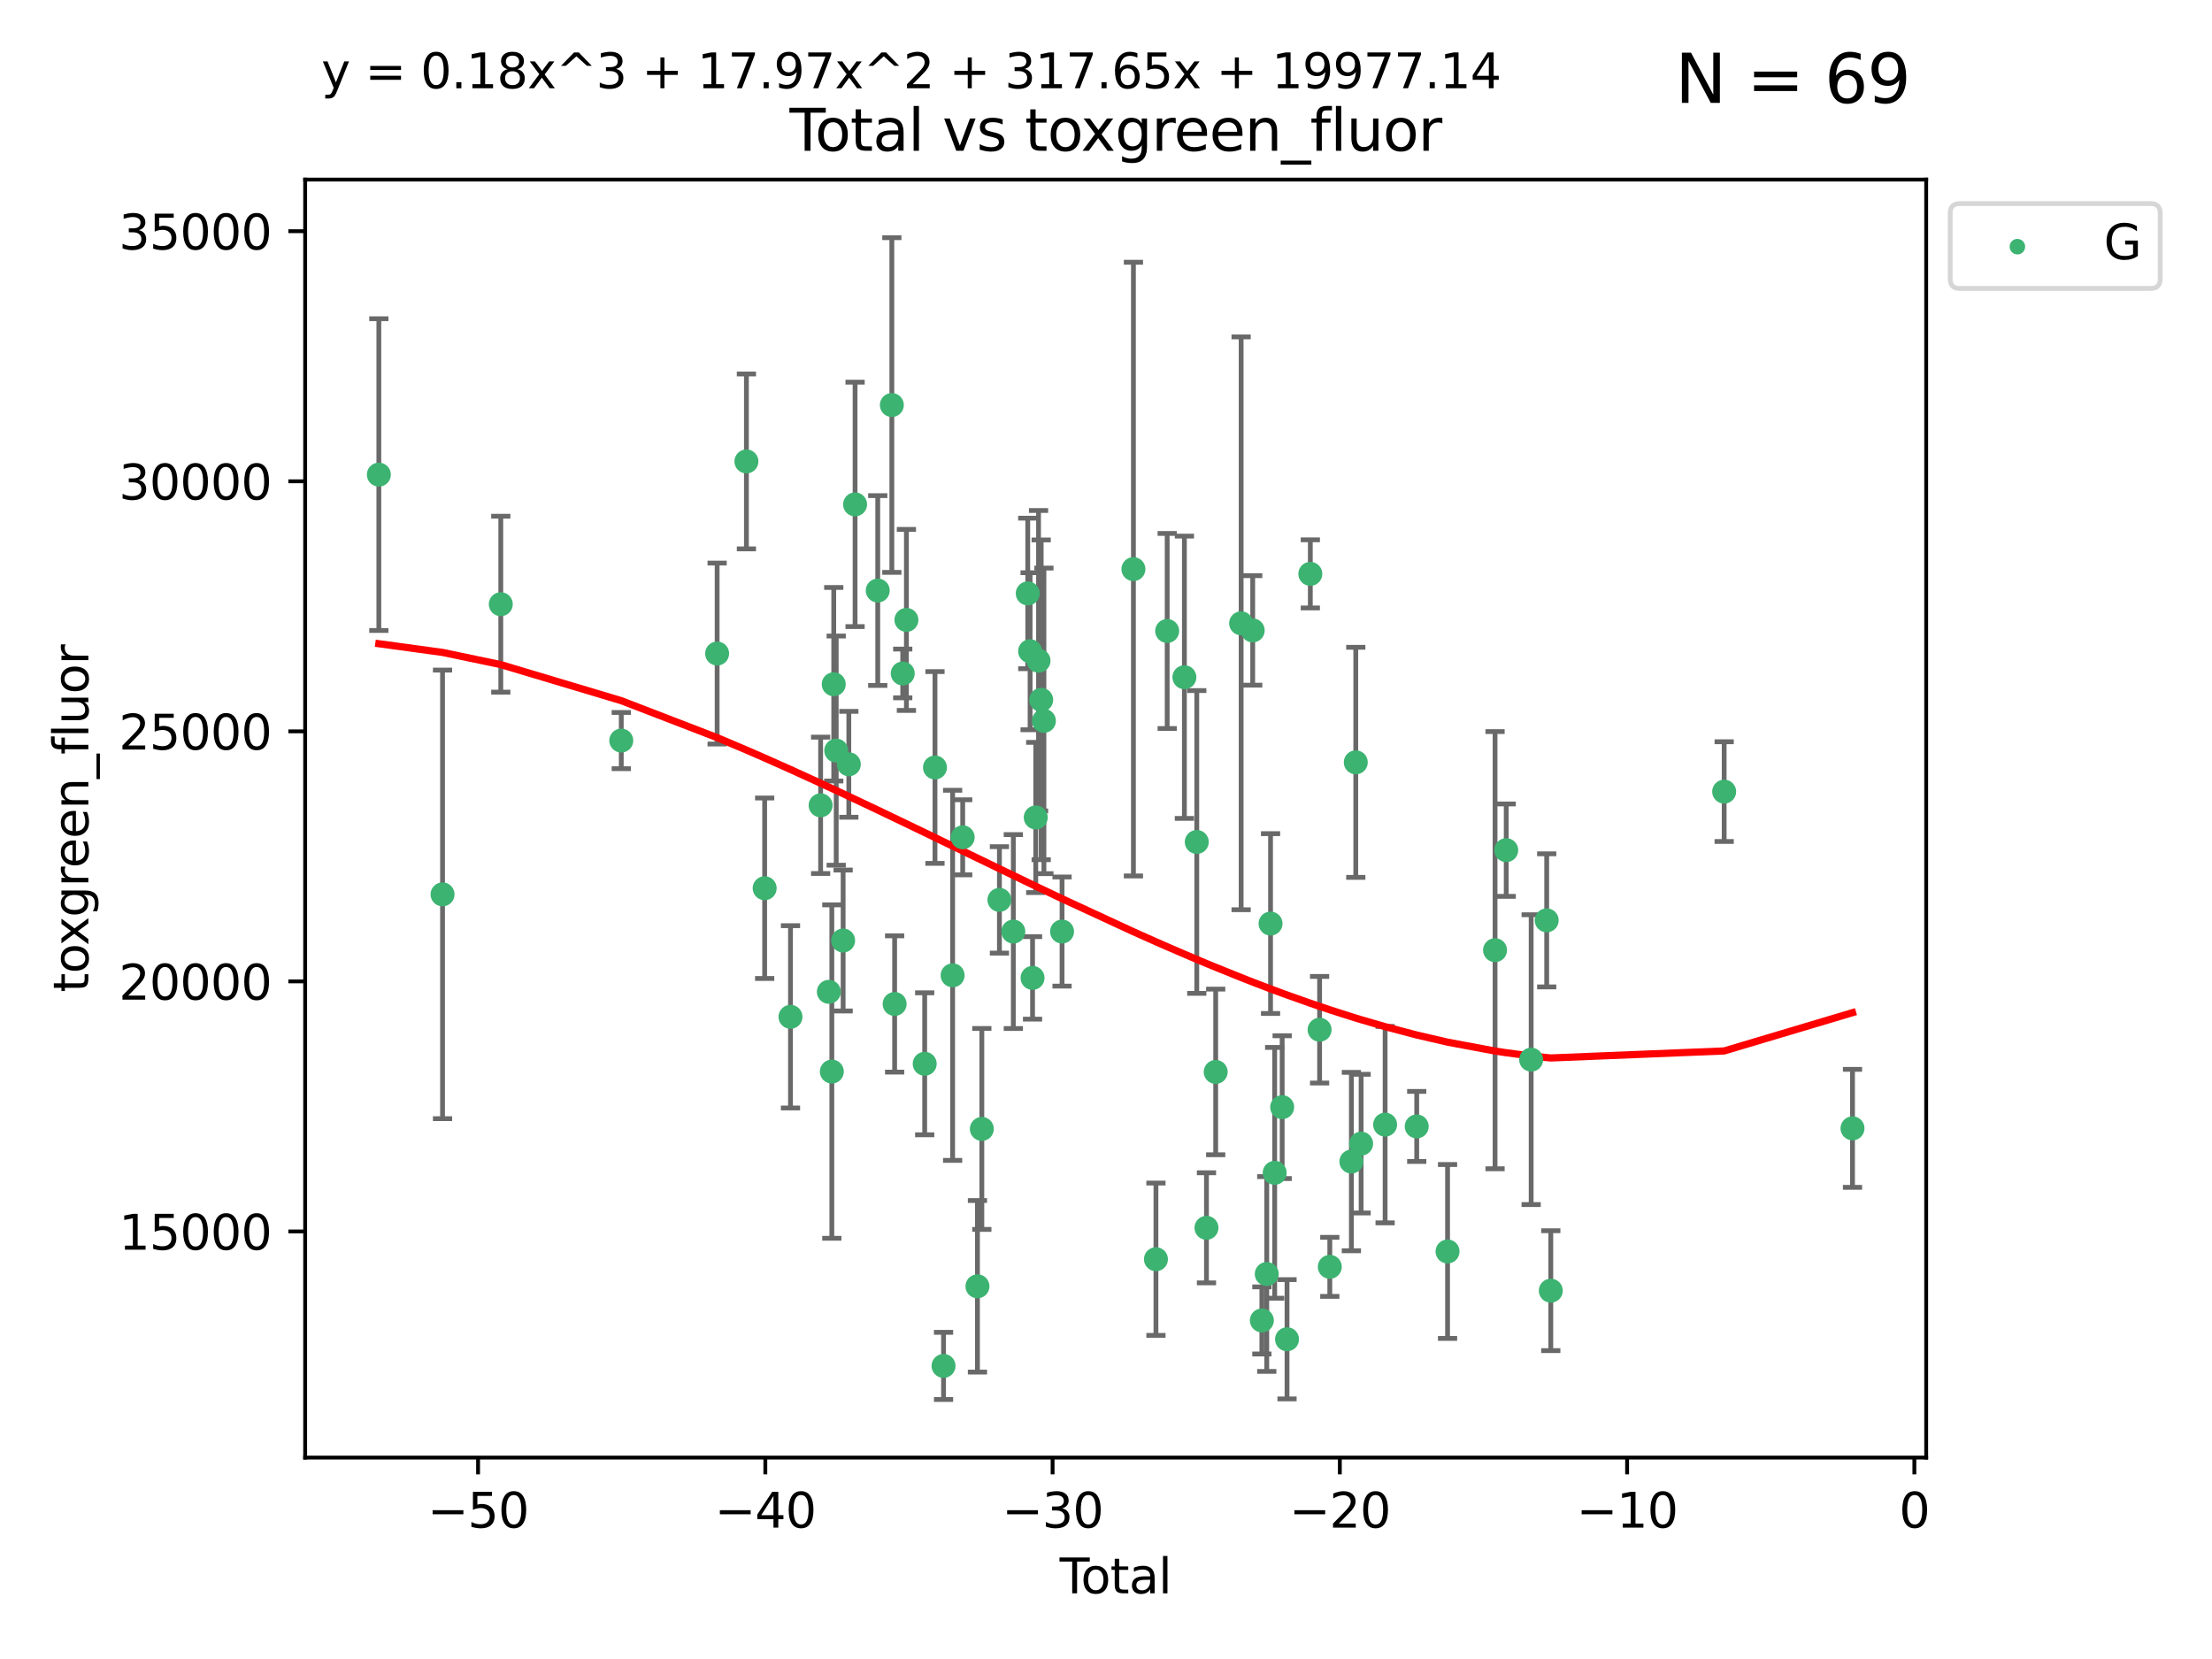 <?xml version="1.0" encoding="utf-8" standalone="no"?>
<!DOCTYPE svg PUBLIC "-//W3C//DTD SVG 1.1//EN"
  "http://www.w3.org/Graphics/SVG/1.1/DTD/svg11.dtd">
<svg xmlns:xlink="http://www.w3.org/1999/xlink" width="460.8pt" height="345.6pt" viewBox="0 0 460.8 345.6" xmlns="http://www.w3.org/2000/svg" version="1.1">
 <defs>
  <style type="text/css">*{stroke-linejoin: round; stroke-linecap: butt}</style>
 </defs>
 <g id="figure_1">
  <g id="patch_1">
   <path d="M 0 345.6 
L 460.8 345.6 
L 460.8 0 
L 0 0 
z
" style="fill: #ffffff"/>
  </g>
  <g id="axes_1">
   <g id="patch_2">
    <path d="M 63.571 303.64 
L 401.26 303.64 
L 401.26 37.411 
L 63.571 37.411 
z
" style="fill: #ffffff"/>
   </g>
   <g id="PathCollection_1">
    <defs>
     <path id="m18d3df4aea" d="M 0 1.118 
C 0.297 1.118 0.581 1 0.791 0.791 
C 1 0.581 1.118 0.297 1.118 0 
C 1.118 -0.297 1 -0.581 0.791 -0.791 
C 0.581 -1 0.297 -1.118 0 -1.118 
C -0.297 -1.118 -0.581 -1 -0.791 -0.791 
C -1 -0.581 -1.118 -0.297 -1.118 0 
C -1.118 0.297 -1 0.581 -0.791 0.791 
C -0.581 1 -0.297 1.118 0 1.118 
z
" style="stroke: #3cb371"/>
    </defs>
    <g clip-path="url(#p3bccef791b)">
     <use xlink:href="#m18d3df4aea" x="78.921" y="98.87" style="fill: #3cb371; stroke: #3cb371"/>
     <use xlink:href="#m18d3df4aea" x="92.189" y="186.314" style="fill: #3cb371; stroke: #3cb371"/>
     <use xlink:href="#m18d3df4aea" x="104.324" y="125.865" style="fill: #3cb371; stroke: #3cb371"/>
     <use xlink:href="#m18d3df4aea" x="129.421" y="154.273" style="fill: #3cb371; stroke: #3cb371"/>
     <use xlink:href="#m18d3df4aea" x="149.391" y="136.145" style="fill: #3cb371; stroke: #3cb371"/>
     <use xlink:href="#m18d3df4aea" x="155.491" y="96.124" style="fill: #3cb371; stroke: #3cb371"/>
     <use xlink:href="#m18d3df4aea" x="159.294" y="185.036" style="fill: #3cb371; stroke: #3cb371"/>
     <use xlink:href="#m18d3df4aea" x="164.675" y="211.823" style="fill: #3cb371; stroke: #3cb371"/>
     <use xlink:href="#m18d3df4aea" x="170.951" y="167.764" style="fill: #3cb371; stroke: #3cb371"/>
     <use xlink:href="#m18d3df4aea" x="172.665" y="206.614" style="fill: #3cb371; stroke: #3cb371"/>
     <use xlink:href="#m18d3df4aea" x="173.285" y="223.229" style="fill: #3cb371; stroke: #3cb371"/>
     <use xlink:href="#m18d3df4aea" x="173.685" y="142.541" style="fill: #3cb371; stroke: #3cb371"/>
     <use xlink:href="#m18d3df4aea" x="174.198" y="156.366" style="fill: #3cb371; stroke: #3cb371"/>
     <use xlink:href="#m18d3df4aea" x="175.64" y="195.925" style="fill: #3cb371; stroke: #3cb371"/>
     <use xlink:href="#m18d3df4aea" x="176.825" y="159.214" style="fill: #3cb371; stroke: #3cb371"/>
     <use xlink:href="#m18d3df4aea" x="178.129" y="105.072" style="fill: #3cb371; stroke: #3cb371"/>
     <use xlink:href="#m18d3df4aea" x="182.85" y="123.021" style="fill: #3cb371; stroke: #3cb371"/>
     <use xlink:href="#m18d3df4aea" x="185.788" y="84.377" style="fill: #3cb371; stroke: #3cb371"/>
     <use xlink:href="#m18d3df4aea" x="186.368" y="209.146" style="fill: #3cb371; stroke: #3cb371"/>
     <use xlink:href="#m18d3df4aea" x="188.055" y="140.295" style="fill: #3cb371; stroke: #3cb371"/>
     <use xlink:href="#m18d3df4aea" x="188.822" y="129.139" style="fill: #3cb371; stroke: #3cb371"/>
     <use xlink:href="#m18d3df4aea" x="192.631" y="221.607" style="fill: #3cb371; stroke: #3cb371"/>
     <use xlink:href="#m18d3df4aea" x="194.773" y="159.88" style="fill: #3cb371; stroke: #3cb371"/>
     <use xlink:href="#m18d3df4aea" x="196.558" y="284.544" style="fill: #3cb371; stroke: #3cb371"/>
     <use xlink:href="#m18d3df4aea" x="198.449" y="203.178" style="fill: #3cb371; stroke: #3cb371"/>
     <use xlink:href="#m18d3df4aea" x="200.548" y="174.426" style="fill: #3cb371; stroke: #3cb371"/>
     <use xlink:href="#m18d3df4aea" x="203.622" y="267.962" style="fill: #3cb371; stroke: #3cb371"/>
     <use xlink:href="#m18d3df4aea" x="204.535" y="235.175" style="fill: #3cb371; stroke: #3cb371"/>
     <use xlink:href="#m18d3df4aea" x="208.198" y="187.463" style="fill: #3cb371; stroke: #3cb371"/>
     <use xlink:href="#m18d3df4aea" x="211.095" y="194.062" style="fill: #3cb371; stroke: #3cb371"/>
     <use xlink:href="#m18d3df4aea" x="214.1" y="123.622" style="fill: #3cb371; stroke: #3cb371"/>
     <use xlink:href="#m18d3df4aea" x="214.588" y="135.663" style="fill: #3cb371; stroke: #3cb371"/>
     <use xlink:href="#m18d3df4aea" x="215.099" y="203.711" style="fill: #3cb371; stroke: #3cb371"/>
     <use xlink:href="#m18d3df4aea" x="215.764" y="170.292" style="fill: #3cb371; stroke: #3cb371"/>
     <use xlink:href="#m18d3df4aea" x="216.347" y="137.636" style="fill: #3cb371; stroke: #3cb371"/>
     <use xlink:href="#m18d3df4aea" x="216.898" y="145.785" style="fill: #3cb371; stroke: #3cb371"/>
     <use xlink:href="#m18d3df4aea" x="217.467" y="150.17" style="fill: #3cb371; stroke: #3cb371"/>
     <use xlink:href="#m18d3df4aea" x="221.245" y="194.059" style="fill: #3cb371; stroke: #3cb371"/>
     <use xlink:href="#m18d3df4aea" x="236.113" y="118.555" style="fill: #3cb371; stroke: #3cb371"/>
     <use xlink:href="#m18d3df4aea" x="240.804" y="262.32" style="fill: #3cb371; stroke: #3cb371"/>
     <use xlink:href="#m18d3df4aea" x="243.144" y="131.444" style="fill: #3cb371; stroke: #3cb371"/>
     <use xlink:href="#m18d3df4aea" x="246.732" y="141.082" style="fill: #3cb371; stroke: #3cb371"/>
     <use xlink:href="#m18d3df4aea" x="249.31" y="175.398" style="fill: #3cb371; stroke: #3cb371"/>
     <use xlink:href="#m18d3df4aea" x="251.33" y="255.777" style="fill: #3cb371; stroke: #3cb371"/>
     <use xlink:href="#m18d3df4aea" x="253.251" y="223.306" style="fill: #3cb371; stroke: #3cb371"/>
     <use xlink:href="#m18d3df4aea" x="258.549" y="129.846" style="fill: #3cb371; stroke: #3cb371"/>
     <use xlink:href="#m18d3df4aea" x="260.961" y="131.326" style="fill: #3cb371; stroke: #3cb371"/>
     <use xlink:href="#m18d3df4aea" x="262.869" y="275.07" style="fill: #3cb371; stroke: #3cb371"/>
     <use xlink:href="#m18d3df4aea" x="263.889" y="265.4" style="fill: #3cb371; stroke: #3cb371"/>
     <use xlink:href="#m18d3df4aea" x="264.678" y="192.397" style="fill: #3cb371; stroke: #3cb371"/>
     <use xlink:href="#m18d3df4aea" x="265.538" y="244.319" style="fill: #3cb371; stroke: #3cb371"/>
     <use xlink:href="#m18d3df4aea" x="267.099" y="230.64" style="fill: #3cb371; stroke: #3cb371"/>
     <use xlink:href="#m18d3df4aea" x="268.111" y="278.993" style="fill: #3cb371; stroke: #3cb371"/>
     <use xlink:href="#m18d3df4aea" x="272.964" y="119.547" style="fill: #3cb371; stroke: #3cb371"/>
     <use xlink:href="#m18d3df4aea" x="274.897" y="214.513" style="fill: #3cb371; stroke: #3cb371"/>
     <use xlink:href="#m18d3df4aea" x="277.023" y="263.906" style="fill: #3cb371; stroke: #3cb371"/>
     <use xlink:href="#m18d3df4aea" x="281.518" y="241.974" style="fill: #3cb371; stroke: #3cb371"/>
     <use xlink:href="#m18d3df4aea" x="282.434" y="158.808" style="fill: #3cb371; stroke: #3cb371"/>
     <use xlink:href="#m18d3df4aea" x="283.546" y="238.24" style="fill: #3cb371; stroke: #3cb371"/>
     <use xlink:href="#m18d3df4aea" x="288.545" y="234.283" style="fill: #3cb371; stroke: #3cb371"/>
     <use xlink:href="#m18d3df4aea" x="295.129" y="234.654" style="fill: #3cb371; stroke: #3cb371"/>
     <use xlink:href="#m18d3df4aea" x="301.552" y="260.706" style="fill: #3cb371; stroke: #3cb371"/>
     <use xlink:href="#m18d3df4aea" x="311.446" y="197.939" style="fill: #3cb371; stroke: #3cb371"/>
     <use xlink:href="#m18d3df4aea" x="313.774" y="177.106" style="fill: #3cb371; stroke: #3cb371"/>
     <use xlink:href="#m18d3df4aea" x="318.968" y="220.745" style="fill: #3cb371; stroke: #3cb371"/>
     <use xlink:href="#m18d3df4aea" x="322.205" y="191.727" style="fill: #3cb371; stroke: #3cb371"/>
     <use xlink:href="#m18d3df4aea" x="323.059" y="268.872" style="fill: #3cb371; stroke: #3cb371"/>
     <use xlink:href="#m18d3df4aea" x="359.176" y="164.908" style="fill: #3cb371; stroke: #3cb371"/>
     <use xlink:href="#m18d3df4aea" x="385.911" y="235.052" style="fill: #3cb371; stroke: #3cb371"/>
    </g>
   </g>
   <g id="matplotlib.axis_1">
    <g id="xtick_1">
     <g id="line2d_1">
      <defs>
       <path id="m59c250fd6d" d="M 0 0 
L 0 3.5 
" style="stroke: #000000; stroke-width: 0.8"/>
      </defs>
      <g>
       <use xlink:href="#m59c250fd6d" x="99.59" y="303.64" style="stroke: #000000; stroke-width: 0.8"/>
      </g>
     </g>
     <g id="text_1">
      <!-- −50 -->
      <g transform="translate(89.038 318.238)scale(0.1 -0.1)">
       <defs>
        <path id="DejaVuSans-2212" d="M 678 2272 
L 4684 2272 
L 4684 1741 
L 678 1741 
L 678 2272 
z
" transform="scale(0.016)"/>
        <path id="DejaVuSans-35" d="M 691 4666 
L 3169 4666 
L 3169 4134 
L 1269 4134 
L 1269 2991 
Q 1406 3038 1543 3061 
Q 1681 3084 1819 3084 
Q 2600 3084 3056 2656 
Q 3513 2228 3513 1497 
Q 3513 744 3044 326 
Q 2575 -91 1722 -91 
Q 1428 -91 1123 -41 
Q 819 9 494 109 
L 494 744 
Q 775 591 1075 516 
Q 1375 441 1709 441 
Q 2250 441 2565 725 
Q 2881 1009 2881 1497 
Q 2881 1984 2565 2268 
Q 2250 2553 1709 2553 
Q 1456 2553 1204 2497 
Q 953 2441 691 2322 
L 691 4666 
z
" transform="scale(0.016)"/>
        <path id="DejaVuSans-30" d="M 2034 4250 
Q 1547 4250 1301 3770 
Q 1056 3291 1056 2328 
Q 1056 1369 1301 889 
Q 1547 409 2034 409 
Q 2525 409 2770 889 
Q 3016 1369 3016 2328 
Q 3016 3291 2770 3770 
Q 2525 4250 2034 4250 
z
M 2034 4750 
Q 2819 4750 3233 4129 
Q 3647 3509 3647 2328 
Q 3647 1150 3233 529 
Q 2819 -91 2034 -91 
Q 1250 -91 836 529 
Q 422 1150 422 2328 
Q 422 3509 836 4129 
Q 1250 4750 2034 4750 
z
" transform="scale(0.016)"/>
       </defs>
       <use xlink:href="#DejaVuSans-2212"/>
       <use xlink:href="#DejaVuSans-35" x="83.789"/>
       <use xlink:href="#DejaVuSans-30" x="147.412"/>
      </g>
     </g>
    </g>
    <g id="xtick_2">
     <g id="line2d_2">
      <g>
       <use xlink:href="#m59c250fd6d" x="159.431" y="303.64" style="stroke: #000000; stroke-width: 0.8"/>
      </g>
     </g>
     <g id="text_2">
      <!-- −40 -->
      <g transform="translate(148.879 318.238)scale(0.1 -0.1)">
       <defs>
        <path id="DejaVuSans-34" d="M 2419 4116 
L 825 1625 
L 2419 1625 
L 2419 4116 
z
M 2253 4666 
L 3047 4666 
L 3047 1625 
L 3713 1625 
L 3713 1100 
L 3047 1100 
L 3047 0 
L 2419 0 
L 2419 1100 
L 313 1100 
L 313 1709 
L 2253 4666 
z
" transform="scale(0.016)"/>
       </defs>
       <use xlink:href="#DejaVuSans-2212"/>
       <use xlink:href="#DejaVuSans-34" x="83.789"/>
       <use xlink:href="#DejaVuSans-30" x="147.412"/>
      </g>
     </g>
    </g>
    <g id="xtick_3">
     <g id="line2d_3">
      <g>
       <use xlink:href="#m59c250fd6d" x="219.273" y="303.64" style="stroke: #000000; stroke-width: 0.8"/>
      </g>
     </g>
     <g id="text_3">
      <!-- −30 -->
      <g transform="translate(208.72 318.238)scale(0.1 -0.1)">
       <defs>
        <path id="DejaVuSans-33" d="M 2597 2516 
Q 3050 2419 3304 2112 
Q 3559 1806 3559 1356 
Q 3559 666 3084 287 
Q 2609 -91 1734 -91 
Q 1441 -91 1130 -33 
Q 819 25 488 141 
L 488 750 
Q 750 597 1062 519 
Q 1375 441 1716 441 
Q 2309 441 2620 675 
Q 2931 909 2931 1356 
Q 2931 1769 2642 2001 
Q 2353 2234 1838 2234 
L 1294 2234 
L 1294 2753 
L 1863 2753 
Q 2328 2753 2575 2939 
Q 2822 3125 2822 3475 
Q 2822 3834 2567 4026 
Q 2313 4219 1838 4219 
Q 1578 4219 1281 4162 
Q 984 4106 628 3988 
L 628 4550 
Q 988 4650 1302 4700 
Q 1616 4750 1894 4750 
Q 2613 4750 3031 4423 
Q 3450 4097 3450 3541 
Q 3450 3153 3228 2886 
Q 3006 2619 2597 2516 
z
" transform="scale(0.016)"/>
       </defs>
       <use xlink:href="#DejaVuSans-2212"/>
       <use xlink:href="#DejaVuSans-33" x="83.789"/>
       <use xlink:href="#DejaVuSans-30" x="147.412"/>
      </g>
     </g>
    </g>
    <g id="xtick_4">
     <g id="line2d_4">
      <g>
       <use xlink:href="#m59c250fd6d" x="279.114" y="303.64" style="stroke: #000000; stroke-width: 0.8"/>
      </g>
     </g>
     <g id="text_4">
      <!-- −20 -->
      <g transform="translate(268.562 318.238)scale(0.1 -0.1)">
       <defs>
        <path id="DejaVuSans-32" d="M 1228 531 
L 3431 531 
L 3431 0 
L 469 0 
L 469 531 
Q 828 903 1448 1529 
Q 2069 2156 2228 2338 
Q 2531 2678 2651 2914 
Q 2772 3150 2772 3378 
Q 2772 3750 2511 3984 
Q 2250 4219 1831 4219 
Q 1534 4219 1204 4116 
Q 875 4013 500 3803 
L 500 4441 
Q 881 4594 1212 4672 
Q 1544 4750 1819 4750 
Q 2544 4750 2975 4387 
Q 3406 4025 3406 3419 
Q 3406 3131 3298 2873 
Q 3191 2616 2906 2266 
Q 2828 2175 2409 1742 
Q 1991 1309 1228 531 
z
" transform="scale(0.016)"/>
       </defs>
       <use xlink:href="#DejaVuSans-2212"/>
       <use xlink:href="#DejaVuSans-32" x="83.789"/>
       <use xlink:href="#DejaVuSans-30" x="147.412"/>
      </g>
     </g>
    </g>
    <g id="xtick_5">
     <g id="line2d_5">
      <g>
       <use xlink:href="#m59c250fd6d" x="338.956" y="303.64" style="stroke: #000000; stroke-width: 0.8"/>
      </g>
     </g>
     <g id="text_5">
      <!-- −10 -->
      <g transform="translate(328.403 318.238)scale(0.1 -0.1)">
       <defs>
        <path id="DejaVuSans-31" d="M 794 531 
L 1825 531 
L 1825 4091 
L 703 3866 
L 703 4441 
L 1819 4666 
L 2450 4666 
L 2450 531 
L 3481 531 
L 3481 0 
L 794 0 
L 794 531 
z
" transform="scale(0.016)"/>
       </defs>
       <use xlink:href="#DejaVuSans-2212"/>
       <use xlink:href="#DejaVuSans-31" x="83.789"/>
       <use xlink:href="#DejaVuSans-30" x="147.412"/>
      </g>
     </g>
    </g>
    <g id="xtick_6">
     <g id="line2d_6">
      <g>
       <use xlink:href="#m59c250fd6d" x="398.797" y="303.64" style="stroke: #000000; stroke-width: 0.8"/>
      </g>
     </g>
     <g id="text_6">
      <!-- 0 -->
      <g transform="translate(395.616 318.238)scale(0.1 -0.1)">
       <use xlink:href="#DejaVuSans-30"/>
      </g>
     </g>
    </g>
    <g id="text_7">
     <!-- Total -->
     <g transform="translate(220.739 331.917)scale(0.1 -0.1)">
      <defs>
       <path id="DejaVuSans-54" d="M -19 4666 
L 3928 4666 
L 3928 4134 
L 2272 4134 
L 2272 0 
L 1638 0 
L 1638 4134 
L -19 4134 
L -19 4666 
z
" transform="scale(0.016)"/>
       <path id="DejaVuSans-6f" d="M 1959 3097 
Q 1497 3097 1228 2736 
Q 959 2375 959 1747 
Q 959 1119 1226 758 
Q 1494 397 1959 397 
Q 2419 397 2687 759 
Q 2956 1122 2956 1747 
Q 2956 2369 2687 2733 
Q 2419 3097 1959 3097 
z
M 1959 3584 
Q 2709 3584 3137 3096 
Q 3566 2609 3566 1747 
Q 3566 888 3137 398 
Q 2709 -91 1959 -91 
Q 1206 -91 779 398 
Q 353 888 353 1747 
Q 353 2609 779 3096 
Q 1206 3584 1959 3584 
z
" transform="scale(0.016)"/>
       <path id="DejaVuSans-74" d="M 1172 4494 
L 1172 3500 
L 2356 3500 
L 2356 3053 
L 1172 3053 
L 1172 1153 
Q 1172 725 1289 603 
Q 1406 481 1766 481 
L 2356 481 
L 2356 0 
L 1766 0 
Q 1100 0 847 248 
Q 594 497 594 1153 
L 594 3053 
L 172 3053 
L 172 3500 
L 594 3500 
L 594 4494 
L 1172 4494 
z
" transform="scale(0.016)"/>
       <path id="DejaVuSans-61" d="M 2194 1759 
Q 1497 1759 1228 1600 
Q 959 1441 959 1056 
Q 959 750 1161 570 
Q 1363 391 1709 391 
Q 2188 391 2477 730 
Q 2766 1069 2766 1631 
L 2766 1759 
L 2194 1759 
z
M 3341 1997 
L 3341 0 
L 2766 0 
L 2766 531 
Q 2569 213 2275 61 
Q 1981 -91 1556 -91 
Q 1019 -91 701 211 
Q 384 513 384 1019 
Q 384 1609 779 1909 
Q 1175 2209 1959 2209 
L 2766 2209 
L 2766 2266 
Q 2766 2663 2505 2880 
Q 2244 3097 1772 3097 
Q 1472 3097 1187 3025 
Q 903 2953 641 2809 
L 641 3341 
Q 956 3463 1253 3523 
Q 1550 3584 1831 3584 
Q 2591 3584 2966 3190 
Q 3341 2797 3341 1997 
z
" transform="scale(0.016)"/>
       <path id="DejaVuSans-6c" d="M 603 4863 
L 1178 4863 
L 1178 0 
L 603 0 
L 603 4863 
z
" transform="scale(0.016)"/>
      </defs>
      <use xlink:href="#DejaVuSans-54"/>
      <use xlink:href="#DejaVuSans-6f" x="44.084"/>
      <use xlink:href="#DejaVuSans-74" x="105.266"/>
      <use xlink:href="#DejaVuSans-61" x="144.475"/>
      <use xlink:href="#DejaVuSans-6c" x="205.754"/>
     </g>
    </g>
   </g>
   <g id="matplotlib.axis_2">
    <g id="ytick_1">
     <g id="line2d_7">
      <defs>
       <path id="mb82d1ebe3f" d="M 0 0 
L -3.5 0 
" style="stroke: #000000; stroke-width: 0.8"/>
      </defs>
      <g>
       <use xlink:href="#mb82d1ebe3f" x="63.571" y="256.533" style="stroke: #000000; stroke-width: 0.8"/>
      </g>
     </g>
     <g id="text_8">
      <!-- 15000 -->
      <g transform="translate(24.759 260.332)scale(0.1 -0.1)">
       <use xlink:href="#DejaVuSans-31"/>
       <use xlink:href="#DejaVuSans-35" x="63.623"/>
       <use xlink:href="#DejaVuSans-30" x="127.246"/>
       <use xlink:href="#DejaVuSans-30" x="190.869"/>
       <use xlink:href="#DejaVuSans-30" x="254.492"/>
      </g>
     </g>
    </g>
    <g id="ytick_2">
     <g id="line2d_8">
      <g>
       <use xlink:href="#mb82d1ebe3f" x="63.571" y="204.442" style="stroke: #000000; stroke-width: 0.8"/>
      </g>
     </g>
     <g id="text_9">
      <!-- 20000 -->
      <g transform="translate(24.759 208.241)scale(0.1 -0.1)">
       <use xlink:href="#DejaVuSans-32"/>
       <use xlink:href="#DejaVuSans-30" x="63.623"/>
       <use xlink:href="#DejaVuSans-30" x="127.246"/>
       <use xlink:href="#DejaVuSans-30" x="190.869"/>
       <use xlink:href="#DejaVuSans-30" x="254.492"/>
      </g>
     </g>
    </g>
    <g id="ytick_3">
     <g id="line2d_9">
      <g>
       <use xlink:href="#mb82d1ebe3f" x="63.571" y="152.35" style="stroke: #000000; stroke-width: 0.8"/>
      </g>
     </g>
     <g id="text_10">
      <!-- 25000 -->
      <g transform="translate(24.759 156.149)scale(0.1 -0.1)">
       <use xlink:href="#DejaVuSans-32"/>
       <use xlink:href="#DejaVuSans-35" x="63.623"/>
       <use xlink:href="#DejaVuSans-30" x="127.246"/>
       <use xlink:href="#DejaVuSans-30" x="190.869"/>
       <use xlink:href="#DejaVuSans-30" x="254.492"/>
      </g>
     </g>
    </g>
    <g id="ytick_4">
     <g id="line2d_10">
      <g>
       <use xlink:href="#mb82d1ebe3f" x="63.571" y="100.259" style="stroke: #000000; stroke-width: 0.8"/>
      </g>
     </g>
     <g id="text_11">
      <!-- 30000 -->
      <g transform="translate(24.759 104.058)scale(0.1 -0.1)">
       <use xlink:href="#DejaVuSans-33"/>
       <use xlink:href="#DejaVuSans-30" x="63.623"/>
       <use xlink:href="#DejaVuSans-30" x="127.246"/>
       <use xlink:href="#DejaVuSans-30" x="190.869"/>
       <use xlink:href="#DejaVuSans-30" x="254.492"/>
      </g>
     </g>
    </g>
    <g id="ytick_5">
     <g id="line2d_11">
      <g>
       <use xlink:href="#mb82d1ebe3f" x="63.571" y="48.167" style="stroke: #000000; stroke-width: 0.8"/>
      </g>
     </g>
     <g id="text_12">
      <!-- 35000 -->
      <g transform="translate(24.759 51.967)scale(0.1 -0.1)">
       <use xlink:href="#DejaVuSans-33"/>
       <use xlink:href="#DejaVuSans-35" x="63.623"/>
       <use xlink:href="#DejaVuSans-30" x="127.246"/>
       <use xlink:href="#DejaVuSans-30" x="190.869"/>
       <use xlink:href="#DejaVuSans-30" x="254.492"/>
      </g>
     </g>
    </g>
    <g id="text_13">
     <!-- toxgreen_fluor -->
     <g transform="translate(18.401 206.72)rotate(-90)scale(0.1 -0.1)">
      <defs>
       <path id="DejaVuSans-78" d="M 3513 3500 
L 2247 1797 
L 3578 0 
L 2900 0 
L 1881 1375 
L 863 0 
L 184 0 
L 1544 1831 
L 300 3500 
L 978 3500 
L 1906 2253 
L 2834 3500 
L 3513 3500 
z
" transform="scale(0.016)"/>
       <path id="DejaVuSans-67" d="M 2906 1791 
Q 2906 2416 2648 2759 
Q 2391 3103 1925 3103 
Q 1463 3103 1205 2759 
Q 947 2416 947 1791 
Q 947 1169 1205 825 
Q 1463 481 1925 481 
Q 2391 481 2648 825 
Q 2906 1169 2906 1791 
z
M 3481 434 
Q 3481 -459 3084 -895 
Q 2688 -1331 1869 -1331 
Q 1566 -1331 1297 -1286 
Q 1028 -1241 775 -1147 
L 775 -588 
Q 1028 -725 1275 -790 
Q 1522 -856 1778 -856 
Q 2344 -856 2625 -561 
Q 2906 -266 2906 331 
L 2906 616 
Q 2728 306 2450 153 
Q 2172 0 1784 0 
Q 1141 0 747 490 
Q 353 981 353 1791 
Q 353 2603 747 3093 
Q 1141 3584 1784 3584 
Q 2172 3584 2450 3431 
Q 2728 3278 2906 2969 
L 2906 3500 
L 3481 3500 
L 3481 434 
z
" transform="scale(0.016)"/>
       <path id="DejaVuSans-72" d="M 2631 2963 
Q 2534 3019 2420 3045 
Q 2306 3072 2169 3072 
Q 1681 3072 1420 2755 
Q 1159 2438 1159 1844 
L 1159 0 
L 581 0 
L 581 3500 
L 1159 3500 
L 1159 2956 
Q 1341 3275 1631 3429 
Q 1922 3584 2338 3584 
Q 2397 3584 2469 3576 
Q 2541 3569 2628 3553 
L 2631 2963 
z
" transform="scale(0.016)"/>
       <path id="DejaVuSans-65" d="M 3597 1894 
L 3597 1613 
L 953 1613 
Q 991 1019 1311 708 
Q 1631 397 2203 397 
Q 2534 397 2845 478 
Q 3156 559 3463 722 
L 3463 178 
Q 3153 47 2828 -22 
Q 2503 -91 2169 -91 
Q 1331 -91 842 396 
Q 353 884 353 1716 
Q 353 2575 817 3079 
Q 1281 3584 2069 3584 
Q 2775 3584 3186 3129 
Q 3597 2675 3597 1894 
z
M 3022 2063 
Q 3016 2534 2758 2815 
Q 2500 3097 2075 3097 
Q 1594 3097 1305 2825 
Q 1016 2553 972 2059 
L 3022 2063 
z
" transform="scale(0.016)"/>
       <path id="DejaVuSans-6e" d="M 3513 2113 
L 3513 0 
L 2938 0 
L 2938 2094 
Q 2938 2591 2744 2837 
Q 2550 3084 2163 3084 
Q 1697 3084 1428 2787 
Q 1159 2491 1159 1978 
L 1159 0 
L 581 0 
L 581 3500 
L 1159 3500 
L 1159 2956 
Q 1366 3272 1645 3428 
Q 1925 3584 2291 3584 
Q 2894 3584 3203 3211 
Q 3513 2838 3513 2113 
z
" transform="scale(0.016)"/>
       <path id="DejaVuSans-5f" d="M 3263 -1063 
L 3263 -1509 
L -63 -1509 
L -63 -1063 
L 3263 -1063 
z
" transform="scale(0.016)"/>
       <path id="DejaVuSans-66" d="M 2375 4863 
L 2375 4384 
L 1825 4384 
Q 1516 4384 1395 4259 
Q 1275 4134 1275 3809 
L 1275 3500 
L 2222 3500 
L 2222 3053 
L 1275 3053 
L 1275 0 
L 697 0 
L 697 3053 
L 147 3053 
L 147 3500 
L 697 3500 
L 697 3744 
Q 697 4328 969 4595 
Q 1241 4863 1831 4863 
L 2375 4863 
z
" transform="scale(0.016)"/>
       <path id="DejaVuSans-75" d="M 544 1381 
L 544 3500 
L 1119 3500 
L 1119 1403 
Q 1119 906 1312 657 
Q 1506 409 1894 409 
Q 2359 409 2629 706 
Q 2900 1003 2900 1516 
L 2900 3500 
L 3475 3500 
L 3475 0 
L 2900 0 
L 2900 538 
Q 2691 219 2414 64 
Q 2138 -91 1772 -91 
Q 1169 -91 856 284 
Q 544 659 544 1381 
z
M 1991 3584 
L 1991 3584 
z
" transform="scale(0.016)"/>
      </defs>
      <use xlink:href="#DejaVuSans-74"/>
      <use xlink:href="#DejaVuSans-6f" x="39.209"/>
      <use xlink:href="#DejaVuSans-78" x="97.266"/>
      <use xlink:href="#DejaVuSans-67" x="156.445"/>
      <use xlink:href="#DejaVuSans-72" x="219.922"/>
      <use xlink:href="#DejaVuSans-65" x="258.785"/>
      <use xlink:href="#DejaVuSans-65" x="320.309"/>
      <use xlink:href="#DejaVuSans-6e" x="381.832"/>
      <use xlink:href="#DejaVuSans-5f" x="445.211"/>
      <use xlink:href="#DejaVuSans-66" x="495.211"/>
      <use xlink:href="#DejaVuSans-6c" x="530.416"/>
      <use xlink:href="#DejaVuSans-75" x="558.199"/>
      <use xlink:href="#DejaVuSans-6f" x="621.578"/>
      <use xlink:href="#DejaVuSans-72" x="682.76"/>
     </g>
    </g>
   </g>
   <g id="LineCollection_1">
    <path d="M 78.921 131.343 
L 78.921 66.396 
" clip-path="url(#p3bccef791b)" style="fill: none; stroke: #696969"/>
    <path d="M 92.189 233.038 
L 92.189 139.591 
" clip-path="url(#p3bccef791b)" style="fill: none; stroke: #696969"/>
    <path d="M 104.324 144.188 
L 104.324 107.542 
" clip-path="url(#p3bccef791b)" style="fill: none; stroke: #696969"/>
    <path d="M 129.421 160.127 
L 129.421 148.419 
" clip-path="url(#p3bccef791b)" style="fill: none; stroke: #696969"/>
    <path d="M 149.391 154.992 
L 149.391 117.299 
" clip-path="url(#p3bccef791b)" style="fill: none; stroke: #696969"/>
    <path d="M 155.491 114.342 
L 155.491 77.907 
" clip-path="url(#p3bccef791b)" style="fill: none; stroke: #696969"/>
    <path d="M 159.294 203.835 
L 159.294 166.238 
" clip-path="url(#p3bccef791b)" style="fill: none; stroke: #696969"/>
    <path d="M 164.675 230.809 
L 164.675 192.837 
" clip-path="url(#p3bccef791b)" style="fill: none; stroke: #696969"/>
    <path d="M 170.951 181.967 
L 170.951 153.562 
" clip-path="url(#p3bccef791b)" style="fill: none; stroke: #696969"/>
    <path d="M 172.665 207.326 
L 172.665 205.903 
" clip-path="url(#p3bccef791b)" style="fill: none; stroke: #696969"/>
    <path d="M 173.285 257.959 
L 173.285 188.499 
" clip-path="url(#p3bccef791b)" style="fill: none; stroke: #696969"/>
    <path d="M 173.685 162.696 
L 173.685 122.386 
" clip-path="url(#p3bccef791b)" style="fill: none; stroke: #696969"/>
    <path d="M 174.198 180.237 
L 174.198 132.494 
" clip-path="url(#p3bccef791b)" style="fill: none; stroke: #696969"/>
    <path d="M 175.64 210.602 
L 175.64 181.247 
" clip-path="url(#p3bccef791b)" style="fill: none; stroke: #696969"/>
    <path d="M 176.825 170.243 
L 176.825 148.185 
" clip-path="url(#p3bccef791b)" style="fill: none; stroke: #696969"/>
    <path d="M 178.129 130.53 
L 178.129 79.615 
" clip-path="url(#p3bccef791b)" style="fill: none; stroke: #696969"/>
    <path d="M 182.85 142.794 
L 182.85 103.248 
" clip-path="url(#p3bccef791b)" style="fill: none; stroke: #696969"/>
    <path d="M 185.788 119.241 
L 185.788 49.513 
" clip-path="url(#p3bccef791b)" style="fill: none; stroke: #696969"/>
    <path d="M 186.368 223.342 
L 186.368 194.951 
" clip-path="url(#p3bccef791b)" style="fill: none; stroke: #696969"/>
    <path d="M 188.055 145.376 
L 188.055 135.214 
" clip-path="url(#p3bccef791b)" style="fill: none; stroke: #696969"/>
    <path d="M 188.822 147.995 
L 188.822 110.283 
" clip-path="url(#p3bccef791b)" style="fill: none; stroke: #696969"/>
    <path d="M 192.631 236.395 
L 192.631 206.818 
" clip-path="url(#p3bccef791b)" style="fill: none; stroke: #696969"/>
    <path d="M 194.773 179.857 
L 194.773 139.903 
" clip-path="url(#p3bccef791b)" style="fill: none; stroke: #696969"/>
    <path d="M 196.558 291.539 
L 196.558 277.55 
" clip-path="url(#p3bccef791b)" style="fill: none; stroke: #696969"/>
    <path d="M 198.449 241.728 
L 198.449 164.627 
" clip-path="url(#p3bccef791b)" style="fill: none; stroke: #696969"/>
    <path d="M 200.548 182.244 
L 200.548 166.609 
" clip-path="url(#p3bccef791b)" style="fill: none; stroke: #696969"/>
    <path d="M 203.622 285.83 
L 203.622 250.095 
" clip-path="url(#p3bccef791b)" style="fill: none; stroke: #696969"/>
    <path d="M 204.535 256.105 
L 204.535 214.246 
" clip-path="url(#p3bccef791b)" style="fill: none; stroke: #696969"/>
    <path d="M 208.198 198.549 
L 208.198 176.378 
" clip-path="url(#p3bccef791b)" style="fill: none; stroke: #696969"/>
    <path d="M 211.095 214.259 
L 211.095 173.865 
" clip-path="url(#p3bccef791b)" style="fill: none; stroke: #696969"/>
    <path d="M 214.1 139.305 
L 214.1 107.94 
" clip-path="url(#p3bccef791b)" style="fill: none; stroke: #696969"/>
    <path d="M 214.588 152.019 
L 214.588 119.307 
" clip-path="url(#p3bccef791b)" style="fill: none; stroke: #696969"/>
    <path d="M 215.099 212.31 
L 215.099 195.111 
" clip-path="url(#p3bccef791b)" style="fill: none; stroke: #696969"/>
    <path d="M 215.764 185.935 
L 215.764 154.648 
" clip-path="url(#p3bccef791b)" style="fill: none; stroke: #696969"/>
    <path d="M 216.347 168.93 
L 216.347 106.343 
" clip-path="url(#p3bccef791b)" style="fill: none; stroke: #696969"/>
    <path d="M 216.898 179.094 
L 216.898 112.476 
" clip-path="url(#p3bccef791b)" style="fill: none; stroke: #696969"/>
    <path d="M 217.467 181.997 
L 217.467 118.342 
" clip-path="url(#p3bccef791b)" style="fill: none; stroke: #696969"/>
    <path d="M 221.245 205.426 
L 221.245 182.692 
" clip-path="url(#p3bccef791b)" style="fill: none; stroke: #696969"/>
    <path d="M 236.113 182.478 
L 236.113 54.631 
" clip-path="url(#p3bccef791b)" style="fill: none; stroke: #696969"/>
    <path d="M 240.804 278.186 
L 240.804 246.454 
" clip-path="url(#p3bccef791b)" style="fill: none; stroke: #696969"/>
    <path d="M 243.144 151.763 
L 243.144 111.124 
" clip-path="url(#p3bccef791b)" style="fill: none; stroke: #696969"/>
    <path d="M 246.732 170.488 
L 246.732 111.677 
" clip-path="url(#p3bccef791b)" style="fill: none; stroke: #696969"/>
    <path d="M 249.31 206.933 
L 249.31 143.863 
" clip-path="url(#p3bccef791b)" style="fill: none; stroke: #696969"/>
    <path d="M 251.33 267.247 
L 251.33 244.308 
" clip-path="url(#p3bccef791b)" style="fill: none; stroke: #696969"/>
    <path d="M 253.251 240.557 
L 253.251 206.055 
" clip-path="url(#p3bccef791b)" style="fill: none; stroke: #696969"/>
    <path d="M 258.549 189.513 
L 258.549 70.179 
" clip-path="url(#p3bccef791b)" style="fill: none; stroke: #696969"/>
    <path d="M 260.961 142.734 
L 260.961 119.918 
" clip-path="url(#p3bccef791b)" style="fill: none; stroke: #696969"/>
    <path d="M 262.869 282.058 
L 262.869 268.081 
" clip-path="url(#p3bccef791b)" style="fill: none; stroke: #696969"/>
    <path d="M 263.889 285.691 
L 263.889 245.109 
" clip-path="url(#p3bccef791b)" style="fill: none; stroke: #696969"/>
    <path d="M 264.678 211.128 
L 264.678 173.667 
" clip-path="url(#p3bccef791b)" style="fill: none; stroke: #696969"/>
    <path d="M 265.538 270.441 
L 265.538 218.197 
" clip-path="url(#p3bccef791b)" style="fill: none; stroke: #696969"/>
    <path d="M 267.099 245.514 
L 267.099 215.766 
" clip-path="url(#p3bccef791b)" style="fill: none; stroke: #696969"/>
    <path d="M 268.111 291.418 
L 268.111 266.567 
" clip-path="url(#p3bccef791b)" style="fill: none; stroke: #696969"/>
    <path d="M 272.964 126.642 
L 272.964 112.452 
" clip-path="url(#p3bccef791b)" style="fill: none; stroke: #696969"/>
    <path d="M 274.897 225.615 
L 274.897 203.411 
" clip-path="url(#p3bccef791b)" style="fill: none; stroke: #696969"/>
    <path d="M 277.023 270.057 
L 277.023 257.756 
" clip-path="url(#p3bccef791b)" style="fill: none; stroke: #696969"/>
    <path d="M 281.518 260.555 
L 281.518 223.393 
" clip-path="url(#p3bccef791b)" style="fill: none; stroke: #696969"/>
    <path d="M 282.434 182.771 
L 282.434 134.846 
" clip-path="url(#p3bccef791b)" style="fill: none; stroke: #696969"/>
    <path d="M 283.546 252.687 
L 283.546 223.794 
" clip-path="url(#p3bccef791b)" style="fill: none; stroke: #696969"/>
    <path d="M 288.545 254.743 
L 288.545 213.822 
" clip-path="url(#p3bccef791b)" style="fill: none; stroke: #696969"/>
    <path d="M 295.129 241.952 
L 295.129 227.357 
" clip-path="url(#p3bccef791b)" style="fill: none; stroke: #696969"/>
    <path d="M 301.552 278.824 
L 301.552 242.588 
" clip-path="url(#p3bccef791b)" style="fill: none; stroke: #696969"/>
    <path d="M 311.446 243.474 
L 311.446 152.405 
" clip-path="url(#p3bccef791b)" style="fill: none; stroke: #696969"/>
    <path d="M 313.774 186.728 
L 313.774 167.483 
" clip-path="url(#p3bccef791b)" style="fill: none; stroke: #696969"/>
    <path d="M 318.968 250.932 
L 318.968 190.557 
" clip-path="url(#p3bccef791b)" style="fill: none; stroke: #696969"/>
    <path d="M 322.205 205.591 
L 322.205 177.864 
" clip-path="url(#p3bccef791b)" style="fill: none; stroke: #696969"/>
    <path d="M 323.059 281.357 
L 323.059 256.387 
" clip-path="url(#p3bccef791b)" style="fill: none; stroke: #696969"/>
    <path d="M 359.176 175.294 
L 359.176 154.521 
" clip-path="url(#p3bccef791b)" style="fill: none; stroke: #696969"/>
    <path d="M 385.911 247.344 
L 385.911 222.76 
" clip-path="url(#p3bccef791b)" style="fill: none; stroke: #696969"/>
   </g>
   <g id="line2d_12">
    <defs>
     <path id="m3f078ae802" d="M 2 0 
L -2 -0 
" style="stroke: #696969"/>
    </defs>
    <g clip-path="url(#p3bccef791b)">
     <use xlink:href="#m3f078ae802" x="78.921" y="131.343" style="fill: #696969; stroke: #696969"/>
     <use xlink:href="#m3f078ae802" x="92.189" y="233.038" style="fill: #696969; stroke: #696969"/>
     <use xlink:href="#m3f078ae802" x="104.324" y="144.188" style="fill: #696969; stroke: #696969"/>
     <use xlink:href="#m3f078ae802" x="129.421" y="160.127" style="fill: #696969; stroke: #696969"/>
     <use xlink:href="#m3f078ae802" x="149.391" y="154.992" style="fill: #696969; stroke: #696969"/>
     <use xlink:href="#m3f078ae802" x="155.491" y="114.342" style="fill: #696969; stroke: #696969"/>
     <use xlink:href="#m3f078ae802" x="159.294" y="203.835" style="fill: #696969; stroke: #696969"/>
     <use xlink:href="#m3f078ae802" x="164.675" y="230.809" style="fill: #696969; stroke: #696969"/>
     <use xlink:href="#m3f078ae802" x="170.951" y="181.967" style="fill: #696969; stroke: #696969"/>
     <use xlink:href="#m3f078ae802" x="172.665" y="207.326" style="fill: #696969; stroke: #696969"/>
     <use xlink:href="#m3f078ae802" x="173.285" y="257.959" style="fill: #696969; stroke: #696969"/>
     <use xlink:href="#m3f078ae802" x="173.685" y="162.696" style="fill: #696969; stroke: #696969"/>
     <use xlink:href="#m3f078ae802" x="174.198" y="180.237" style="fill: #696969; stroke: #696969"/>
     <use xlink:href="#m3f078ae802" x="175.64" y="210.602" style="fill: #696969; stroke: #696969"/>
     <use xlink:href="#m3f078ae802" x="176.825" y="170.243" style="fill: #696969; stroke: #696969"/>
     <use xlink:href="#m3f078ae802" x="178.129" y="130.53" style="fill: #696969; stroke: #696969"/>
     <use xlink:href="#m3f078ae802" x="182.85" y="142.794" style="fill: #696969; stroke: #696969"/>
     <use xlink:href="#m3f078ae802" x="185.788" y="119.241" style="fill: #696969; stroke: #696969"/>
     <use xlink:href="#m3f078ae802" x="186.368" y="223.342" style="fill: #696969; stroke: #696969"/>
     <use xlink:href="#m3f078ae802" x="188.055" y="145.376" style="fill: #696969; stroke: #696969"/>
     <use xlink:href="#m3f078ae802" x="188.822" y="147.995" style="fill: #696969; stroke: #696969"/>
     <use xlink:href="#m3f078ae802" x="192.631" y="236.395" style="fill: #696969; stroke: #696969"/>
     <use xlink:href="#m3f078ae802" x="194.773" y="179.857" style="fill: #696969; stroke: #696969"/>
     <use xlink:href="#m3f078ae802" x="196.558" y="291.539" style="fill: #696969; stroke: #696969"/>
     <use xlink:href="#m3f078ae802" x="198.449" y="241.728" style="fill: #696969; stroke: #696969"/>
     <use xlink:href="#m3f078ae802" x="200.548" y="182.244" style="fill: #696969; stroke: #696969"/>
     <use xlink:href="#m3f078ae802" x="203.622" y="285.83" style="fill: #696969; stroke: #696969"/>
     <use xlink:href="#m3f078ae802" x="204.535" y="256.105" style="fill: #696969; stroke: #696969"/>
     <use xlink:href="#m3f078ae802" x="208.198" y="198.549" style="fill: #696969; stroke: #696969"/>
     <use xlink:href="#m3f078ae802" x="211.095" y="214.259" style="fill: #696969; stroke: #696969"/>
     <use xlink:href="#m3f078ae802" x="214.1" y="139.305" style="fill: #696969; stroke: #696969"/>
     <use xlink:href="#m3f078ae802" x="214.588" y="152.019" style="fill: #696969; stroke: #696969"/>
     <use xlink:href="#m3f078ae802" x="215.099" y="212.31" style="fill: #696969; stroke: #696969"/>
     <use xlink:href="#m3f078ae802" x="215.764" y="185.935" style="fill: #696969; stroke: #696969"/>
     <use xlink:href="#m3f078ae802" x="216.347" y="168.93" style="fill: #696969; stroke: #696969"/>
     <use xlink:href="#m3f078ae802" x="216.898" y="179.094" style="fill: #696969; stroke: #696969"/>
     <use xlink:href="#m3f078ae802" x="217.467" y="181.997" style="fill: #696969; stroke: #696969"/>
     <use xlink:href="#m3f078ae802" x="221.245" y="205.426" style="fill: #696969; stroke: #696969"/>
     <use xlink:href="#m3f078ae802" x="236.113" y="182.478" style="fill: #696969; stroke: #696969"/>
     <use xlink:href="#m3f078ae802" x="240.804" y="278.186" style="fill: #696969; stroke: #696969"/>
     <use xlink:href="#m3f078ae802" x="243.144" y="151.763" style="fill: #696969; stroke: #696969"/>
     <use xlink:href="#m3f078ae802" x="246.732" y="170.488" style="fill: #696969; stroke: #696969"/>
     <use xlink:href="#m3f078ae802" x="249.31" y="206.933" style="fill: #696969; stroke: #696969"/>
     <use xlink:href="#m3f078ae802" x="251.33" y="267.247" style="fill: #696969; stroke: #696969"/>
     <use xlink:href="#m3f078ae802" x="253.251" y="240.557" style="fill: #696969; stroke: #696969"/>
     <use xlink:href="#m3f078ae802" x="258.549" y="189.513" style="fill: #696969; stroke: #696969"/>
     <use xlink:href="#m3f078ae802" x="260.961" y="142.734" style="fill: #696969; stroke: #696969"/>
     <use xlink:href="#m3f078ae802" x="262.869" y="282.058" style="fill: #696969; stroke: #696969"/>
     <use xlink:href="#m3f078ae802" x="263.889" y="285.691" style="fill: #696969; stroke: #696969"/>
     <use xlink:href="#m3f078ae802" x="264.678" y="211.128" style="fill: #696969; stroke: #696969"/>
     <use xlink:href="#m3f078ae802" x="265.538" y="270.441" style="fill: #696969; stroke: #696969"/>
     <use xlink:href="#m3f078ae802" x="267.099" y="245.514" style="fill: #696969; stroke: #696969"/>
     <use xlink:href="#m3f078ae802" x="268.111" y="291.418" style="fill: #696969; stroke: #696969"/>
     <use xlink:href="#m3f078ae802" x="272.964" y="126.642" style="fill: #696969; stroke: #696969"/>
     <use xlink:href="#m3f078ae802" x="274.897" y="225.615" style="fill: #696969; stroke: #696969"/>
     <use xlink:href="#m3f078ae802" x="277.023" y="270.057" style="fill: #696969; stroke: #696969"/>
     <use xlink:href="#m3f078ae802" x="281.518" y="260.555" style="fill: #696969; stroke: #696969"/>
     <use xlink:href="#m3f078ae802" x="282.434" y="182.771" style="fill: #696969; stroke: #696969"/>
     <use xlink:href="#m3f078ae802" x="283.546" y="252.687" style="fill: #696969; stroke: #696969"/>
     <use xlink:href="#m3f078ae802" x="288.545" y="254.743" style="fill: #696969; stroke: #696969"/>
     <use xlink:href="#m3f078ae802" x="295.129" y="241.952" style="fill: #696969; stroke: #696969"/>
     <use xlink:href="#m3f078ae802" x="301.552" y="278.824" style="fill: #696969; stroke: #696969"/>
     <use xlink:href="#m3f078ae802" x="311.446" y="243.474" style="fill: #696969; stroke: #696969"/>
     <use xlink:href="#m3f078ae802" x="313.774" y="186.728" style="fill: #696969; stroke: #696969"/>
     <use xlink:href="#m3f078ae802" x="318.968" y="250.932" style="fill: #696969; stroke: #696969"/>
     <use xlink:href="#m3f078ae802" x="322.205" y="205.591" style="fill: #696969; stroke: #696969"/>
     <use xlink:href="#m3f078ae802" x="323.059" y="281.357" style="fill: #696969; stroke: #696969"/>
     <use xlink:href="#m3f078ae802" x="359.176" y="175.294" style="fill: #696969; stroke: #696969"/>
     <use xlink:href="#m3f078ae802" x="385.911" y="247.344" style="fill: #696969; stroke: #696969"/>
    </g>
   </g>
   <g id="line2d_13">
    <g clip-path="url(#p3bccef791b)">
     <use xlink:href="#m3f078ae802" x="78.921" y="66.396" style="fill: #696969; stroke: #696969"/>
     <use xlink:href="#m3f078ae802" x="92.189" y="139.591" style="fill: #696969; stroke: #696969"/>
     <use xlink:href="#m3f078ae802" x="104.324" y="107.542" style="fill: #696969; stroke: #696969"/>
     <use xlink:href="#m3f078ae802" x="129.421" y="148.419" style="fill: #696969; stroke: #696969"/>
     <use xlink:href="#m3f078ae802" x="149.391" y="117.299" style="fill: #696969; stroke: #696969"/>
     <use xlink:href="#m3f078ae802" x="155.491" y="77.907" style="fill: #696969; stroke: #696969"/>
     <use xlink:href="#m3f078ae802" x="159.294" y="166.238" style="fill: #696969; stroke: #696969"/>
     <use xlink:href="#m3f078ae802" x="164.675" y="192.837" style="fill: #696969; stroke: #696969"/>
     <use xlink:href="#m3f078ae802" x="170.951" y="153.562" style="fill: #696969; stroke: #696969"/>
     <use xlink:href="#m3f078ae802" x="172.665" y="205.903" style="fill: #696969; stroke: #696969"/>
     <use xlink:href="#m3f078ae802" x="173.285" y="188.499" style="fill: #696969; stroke: #696969"/>
     <use xlink:href="#m3f078ae802" x="173.685" y="122.386" style="fill: #696969; stroke: #696969"/>
     <use xlink:href="#m3f078ae802" x="174.198" y="132.494" style="fill: #696969; stroke: #696969"/>
     <use xlink:href="#m3f078ae802" x="175.64" y="181.247" style="fill: #696969; stroke: #696969"/>
     <use xlink:href="#m3f078ae802" x="176.825" y="148.185" style="fill: #696969; stroke: #696969"/>
     <use xlink:href="#m3f078ae802" x="178.129" y="79.615" style="fill: #696969; stroke: #696969"/>
     <use xlink:href="#m3f078ae802" x="182.85" y="103.248" style="fill: #696969; stroke: #696969"/>
     <use xlink:href="#m3f078ae802" x="185.788" y="49.513" style="fill: #696969; stroke: #696969"/>
     <use xlink:href="#m3f078ae802" x="186.368" y="194.951" style="fill: #696969; stroke: #696969"/>
     <use xlink:href="#m3f078ae802" x="188.055" y="135.214" style="fill: #696969; stroke: #696969"/>
     <use xlink:href="#m3f078ae802" x="188.822" y="110.283" style="fill: #696969; stroke: #696969"/>
     <use xlink:href="#m3f078ae802" x="192.631" y="206.818" style="fill: #696969; stroke: #696969"/>
     <use xlink:href="#m3f078ae802" x="194.773" y="139.903" style="fill: #696969; stroke: #696969"/>
     <use xlink:href="#m3f078ae802" x="196.558" y="277.55" style="fill: #696969; stroke: #696969"/>
     <use xlink:href="#m3f078ae802" x="198.449" y="164.627" style="fill: #696969; stroke: #696969"/>
     <use xlink:href="#m3f078ae802" x="200.548" y="166.609" style="fill: #696969; stroke: #696969"/>
     <use xlink:href="#m3f078ae802" x="203.622" y="250.095" style="fill: #696969; stroke: #696969"/>
     <use xlink:href="#m3f078ae802" x="204.535" y="214.246" style="fill: #696969; stroke: #696969"/>
     <use xlink:href="#m3f078ae802" x="208.198" y="176.378" style="fill: #696969; stroke: #696969"/>
     <use xlink:href="#m3f078ae802" x="211.095" y="173.865" style="fill: #696969; stroke: #696969"/>
     <use xlink:href="#m3f078ae802" x="214.1" y="107.94" style="fill: #696969; stroke: #696969"/>
     <use xlink:href="#m3f078ae802" x="214.588" y="119.307" style="fill: #696969; stroke: #696969"/>
     <use xlink:href="#m3f078ae802" x="215.099" y="195.111" style="fill: #696969; stroke: #696969"/>
     <use xlink:href="#m3f078ae802" x="215.764" y="154.648" style="fill: #696969; stroke: #696969"/>
     <use xlink:href="#m3f078ae802" x="216.347" y="106.343" style="fill: #696969; stroke: #696969"/>
     <use xlink:href="#m3f078ae802" x="216.898" y="112.476" style="fill: #696969; stroke: #696969"/>
     <use xlink:href="#m3f078ae802" x="217.467" y="118.342" style="fill: #696969; stroke: #696969"/>
     <use xlink:href="#m3f078ae802" x="221.245" y="182.692" style="fill: #696969; stroke: #696969"/>
     <use xlink:href="#m3f078ae802" x="236.113" y="54.631" style="fill: #696969; stroke: #696969"/>
     <use xlink:href="#m3f078ae802" x="240.804" y="246.454" style="fill: #696969; stroke: #696969"/>
     <use xlink:href="#m3f078ae802" x="243.144" y="111.124" style="fill: #696969; stroke: #696969"/>
     <use xlink:href="#m3f078ae802" x="246.732" y="111.677" style="fill: #696969; stroke: #696969"/>
     <use xlink:href="#m3f078ae802" x="249.31" y="143.863" style="fill: #696969; stroke: #696969"/>
     <use xlink:href="#m3f078ae802" x="251.33" y="244.308" style="fill: #696969; stroke: #696969"/>
     <use xlink:href="#m3f078ae802" x="253.251" y="206.055" style="fill: #696969; stroke: #696969"/>
     <use xlink:href="#m3f078ae802" x="258.549" y="70.179" style="fill: #696969; stroke: #696969"/>
     <use xlink:href="#m3f078ae802" x="260.961" y="119.918" style="fill: #696969; stroke: #696969"/>
     <use xlink:href="#m3f078ae802" x="262.869" y="268.081" style="fill: #696969; stroke: #696969"/>
     <use xlink:href="#m3f078ae802" x="263.889" y="245.109" style="fill: #696969; stroke: #696969"/>
     <use xlink:href="#m3f078ae802" x="264.678" y="173.667" style="fill: #696969; stroke: #696969"/>
     <use xlink:href="#m3f078ae802" x="265.538" y="218.197" style="fill: #696969; stroke: #696969"/>
     <use xlink:href="#m3f078ae802" x="267.099" y="215.766" style="fill: #696969; stroke: #696969"/>
     <use xlink:href="#m3f078ae802" x="268.111" y="266.567" style="fill: #696969; stroke: #696969"/>
     <use xlink:href="#m3f078ae802" x="272.964" y="112.452" style="fill: #696969; stroke: #696969"/>
     <use xlink:href="#m3f078ae802" x="274.897" y="203.411" style="fill: #696969; stroke: #696969"/>
     <use xlink:href="#m3f078ae802" x="277.023" y="257.756" style="fill: #696969; stroke: #696969"/>
     <use xlink:href="#m3f078ae802" x="281.518" y="223.393" style="fill: #696969; stroke: #696969"/>
     <use xlink:href="#m3f078ae802" x="282.434" y="134.846" style="fill: #696969; stroke: #696969"/>
     <use xlink:href="#m3f078ae802" x="283.546" y="223.794" style="fill: #696969; stroke: #696969"/>
     <use xlink:href="#m3f078ae802" x="288.545" y="213.822" style="fill: #696969; stroke: #696969"/>
     <use xlink:href="#m3f078ae802" x="295.129" y="227.357" style="fill: #696969; stroke: #696969"/>
     <use xlink:href="#m3f078ae802" x="301.552" y="242.588" style="fill: #696969; stroke: #696969"/>
     <use xlink:href="#m3f078ae802" x="311.446" y="152.405" style="fill: #696969; stroke: #696969"/>
     <use xlink:href="#m3f078ae802" x="313.774" y="167.483" style="fill: #696969; stroke: #696969"/>
     <use xlink:href="#m3f078ae802" x="318.968" y="190.557" style="fill: #696969; stroke: #696969"/>
     <use xlink:href="#m3f078ae802" x="322.205" y="177.864" style="fill: #696969; stroke: #696969"/>
     <use xlink:href="#m3f078ae802" x="323.059" y="256.387" style="fill: #696969; stroke: #696969"/>
     <use xlink:href="#m3f078ae802" x="359.176" y="154.521" style="fill: #696969; stroke: #696969"/>
     <use xlink:href="#m3f078ae802" x="385.911" y="222.76" style="fill: #696969; stroke: #696969"/>
    </g>
   </g>
   <g id="line2d_14">
    <path d="M 78.921 134.1 
L 92.189 135.912 
L 104.324 138.451 
L 129.421 145.962 
L 149.391 153.66 
L 155.491 156.245 
L 159.294 157.902 
L 164.675 160.299 
L 170.951 163.163 
L 172.665 163.956 
L 173.285 164.244 
L 173.685 164.43 
L 174.198 164.669 
L 175.64 165.343 
L 176.825 165.899 
L 178.129 166.512 
L 182.85 168.749 
L 185.788 170.152 
L 186.368 170.43 
L 188.055 171.239 
L 188.822 171.608 
L 192.631 173.443 
L 194.773 174.478 
L 196.558 175.342 
L 198.449 176.257 
L 200.548 177.274 
L 203.622 178.762 
L 204.535 179.204 
L 208.198 180.975 
L 211.095 182.371 
L 214.1 183.815 
L 214.588 184.048 
L 215.099 184.293 
L 215.764 184.611 
L 216.347 184.89 
L 216.898 185.153 
L 217.467 185.424 
L 221.245 187.218 
L 236.113 194.098 
L 240.804 196.191 
L 243.144 197.217 
L 246.732 198.767 
L 249.31 199.861 
L 251.33 200.707 
L 253.251 201.501 
L 258.549 203.636 
L 260.961 204.58 
L 262.869 205.314 
L 263.889 205.702 
L 264.678 205.999 
L 265.538 206.32 
L 267.099 206.897 
L 268.111 207.267 
L 272.964 208.988 
L 274.897 209.648 
L 277.023 210.358 
L 281.518 211.798 
L 282.434 212.081 
L 283.546 212.419 
L 288.545 213.873 
L 295.129 215.611 
L 301.552 217.097 
L 311.446 218.951 
L 313.774 219.305 
L 318.968 219.979 
L 322.205 220.314 
L 323.059 220.392 
L 359.176 218.931 
L 385.911 210.957 
" clip-path="url(#p3bccef791b)" style="fill: none; stroke: #ff0000; stroke-width: 1.5; stroke-linecap: square"/>
   </g>
   <g id="line2d_15">
    <defs>
     <path id="m67d3937ae5" d="M 0 2 
C 0.53 2 1.039 1.789 1.414 1.414 
C 1.789 1.039 2 0.53 2 0 
C 2 -0.53 1.789 -1.039 1.414 -1.414 
C 1.039 -1.789 0.53 -2 0 -2 
C -0.53 -2 -1.039 -1.789 -1.414 -1.414 
C -1.789 -1.039 -2 -0.53 -2 0 
C -2 0.53 -1.789 1.039 -1.414 1.414 
C -1.039 1.789 -0.53 2 0 2 
z
" style="stroke: #3cb371"/>
    </defs>
    <g clip-path="url(#p3bccef791b)">
     <use xlink:href="#m67d3937ae5" x="78.921" y="98.87" style="fill: #3cb371; stroke: #3cb371"/>
     <use xlink:href="#m67d3937ae5" x="92.189" y="186.314" style="fill: #3cb371; stroke: #3cb371"/>
     <use xlink:href="#m67d3937ae5" x="104.324" y="125.865" style="fill: #3cb371; stroke: #3cb371"/>
     <use xlink:href="#m67d3937ae5" x="129.421" y="154.273" style="fill: #3cb371; stroke: #3cb371"/>
     <use xlink:href="#m67d3937ae5" x="149.391" y="136.145" style="fill: #3cb371; stroke: #3cb371"/>
     <use xlink:href="#m67d3937ae5" x="155.491" y="96.124" style="fill: #3cb371; stroke: #3cb371"/>
     <use xlink:href="#m67d3937ae5" x="159.294" y="185.036" style="fill: #3cb371; stroke: #3cb371"/>
     <use xlink:href="#m67d3937ae5" x="164.675" y="211.823" style="fill: #3cb371; stroke: #3cb371"/>
     <use xlink:href="#m67d3937ae5" x="170.951" y="167.764" style="fill: #3cb371; stroke: #3cb371"/>
     <use xlink:href="#m67d3937ae5" x="172.665" y="206.614" style="fill: #3cb371; stroke: #3cb371"/>
     <use xlink:href="#m67d3937ae5" x="173.285" y="223.229" style="fill: #3cb371; stroke: #3cb371"/>
     <use xlink:href="#m67d3937ae5" x="173.685" y="142.541" style="fill: #3cb371; stroke: #3cb371"/>
     <use xlink:href="#m67d3937ae5" x="174.198" y="156.366" style="fill: #3cb371; stroke: #3cb371"/>
     <use xlink:href="#m67d3937ae5" x="175.64" y="195.925" style="fill: #3cb371; stroke: #3cb371"/>
     <use xlink:href="#m67d3937ae5" x="176.825" y="159.214" style="fill: #3cb371; stroke: #3cb371"/>
     <use xlink:href="#m67d3937ae5" x="178.129" y="105.072" style="fill: #3cb371; stroke: #3cb371"/>
     <use xlink:href="#m67d3937ae5" x="182.85" y="123.021" style="fill: #3cb371; stroke: #3cb371"/>
     <use xlink:href="#m67d3937ae5" x="185.788" y="84.377" style="fill: #3cb371; stroke: #3cb371"/>
     <use xlink:href="#m67d3937ae5" x="186.368" y="209.146" style="fill: #3cb371; stroke: #3cb371"/>
     <use xlink:href="#m67d3937ae5" x="188.055" y="140.295" style="fill: #3cb371; stroke: #3cb371"/>
     <use xlink:href="#m67d3937ae5" x="188.822" y="129.139" style="fill: #3cb371; stroke: #3cb371"/>
     <use xlink:href="#m67d3937ae5" x="192.631" y="221.607" style="fill: #3cb371; stroke: #3cb371"/>
     <use xlink:href="#m67d3937ae5" x="194.773" y="159.88" style="fill: #3cb371; stroke: #3cb371"/>
     <use xlink:href="#m67d3937ae5" x="196.558" y="284.544" style="fill: #3cb371; stroke: #3cb371"/>
     <use xlink:href="#m67d3937ae5" x="198.449" y="203.178" style="fill: #3cb371; stroke: #3cb371"/>
     <use xlink:href="#m67d3937ae5" x="200.548" y="174.426" style="fill: #3cb371; stroke: #3cb371"/>
     <use xlink:href="#m67d3937ae5" x="203.622" y="267.962" style="fill: #3cb371; stroke: #3cb371"/>
     <use xlink:href="#m67d3937ae5" x="204.535" y="235.175" style="fill: #3cb371; stroke: #3cb371"/>
     <use xlink:href="#m67d3937ae5" x="208.198" y="187.463" style="fill: #3cb371; stroke: #3cb371"/>
     <use xlink:href="#m67d3937ae5" x="211.095" y="194.062" style="fill: #3cb371; stroke: #3cb371"/>
     <use xlink:href="#m67d3937ae5" x="214.1" y="123.622" style="fill: #3cb371; stroke: #3cb371"/>
     <use xlink:href="#m67d3937ae5" x="214.588" y="135.663" style="fill: #3cb371; stroke: #3cb371"/>
     <use xlink:href="#m67d3937ae5" x="215.099" y="203.711" style="fill: #3cb371; stroke: #3cb371"/>
     <use xlink:href="#m67d3937ae5" x="215.764" y="170.292" style="fill: #3cb371; stroke: #3cb371"/>
     <use xlink:href="#m67d3937ae5" x="216.347" y="137.636" style="fill: #3cb371; stroke: #3cb371"/>
     <use xlink:href="#m67d3937ae5" x="216.898" y="145.785" style="fill: #3cb371; stroke: #3cb371"/>
     <use xlink:href="#m67d3937ae5" x="217.467" y="150.17" style="fill: #3cb371; stroke: #3cb371"/>
     <use xlink:href="#m67d3937ae5" x="221.245" y="194.059" style="fill: #3cb371; stroke: #3cb371"/>
     <use xlink:href="#m67d3937ae5" x="236.113" y="118.555" style="fill: #3cb371; stroke: #3cb371"/>
     <use xlink:href="#m67d3937ae5" x="240.804" y="262.32" style="fill: #3cb371; stroke: #3cb371"/>
     <use xlink:href="#m67d3937ae5" x="243.144" y="131.444" style="fill: #3cb371; stroke: #3cb371"/>
     <use xlink:href="#m67d3937ae5" x="246.732" y="141.082" style="fill: #3cb371; stroke: #3cb371"/>
     <use xlink:href="#m67d3937ae5" x="249.31" y="175.398" style="fill: #3cb371; stroke: #3cb371"/>
     <use xlink:href="#m67d3937ae5" x="251.33" y="255.777" style="fill: #3cb371; stroke: #3cb371"/>
     <use xlink:href="#m67d3937ae5" x="253.251" y="223.306" style="fill: #3cb371; stroke: #3cb371"/>
     <use xlink:href="#m67d3937ae5" x="258.549" y="129.846" style="fill: #3cb371; stroke: #3cb371"/>
     <use xlink:href="#m67d3937ae5" x="260.961" y="131.326" style="fill: #3cb371; stroke: #3cb371"/>
     <use xlink:href="#m67d3937ae5" x="262.869" y="275.07" style="fill: #3cb371; stroke: #3cb371"/>
     <use xlink:href="#m67d3937ae5" x="263.889" y="265.4" style="fill: #3cb371; stroke: #3cb371"/>
     <use xlink:href="#m67d3937ae5" x="264.678" y="192.397" style="fill: #3cb371; stroke: #3cb371"/>
     <use xlink:href="#m67d3937ae5" x="265.538" y="244.319" style="fill: #3cb371; stroke: #3cb371"/>
     <use xlink:href="#m67d3937ae5" x="267.099" y="230.64" style="fill: #3cb371; stroke: #3cb371"/>
     <use xlink:href="#m67d3937ae5" x="268.111" y="278.993" style="fill: #3cb371; stroke: #3cb371"/>
     <use xlink:href="#m67d3937ae5" x="272.964" y="119.547" style="fill: #3cb371; stroke: #3cb371"/>
     <use xlink:href="#m67d3937ae5" x="274.897" y="214.513" style="fill: #3cb371; stroke: #3cb371"/>
     <use xlink:href="#m67d3937ae5" x="277.023" y="263.906" style="fill: #3cb371; stroke: #3cb371"/>
     <use xlink:href="#m67d3937ae5" x="281.518" y="241.974" style="fill: #3cb371; stroke: #3cb371"/>
     <use xlink:href="#m67d3937ae5" x="282.434" y="158.808" style="fill: #3cb371; stroke: #3cb371"/>
     <use xlink:href="#m67d3937ae5" x="283.546" y="238.24" style="fill: #3cb371; stroke: #3cb371"/>
     <use xlink:href="#m67d3937ae5" x="288.545" y="234.283" style="fill: #3cb371; stroke: #3cb371"/>
     <use xlink:href="#m67d3937ae5" x="295.129" y="234.654" style="fill: #3cb371; stroke: #3cb371"/>
     <use xlink:href="#m67d3937ae5" x="301.552" y="260.706" style="fill: #3cb371; stroke: #3cb371"/>
     <use xlink:href="#m67d3937ae5" x="311.446" y="197.939" style="fill: #3cb371; stroke: #3cb371"/>
     <use xlink:href="#m67d3937ae5" x="313.774" y="177.106" style="fill: #3cb371; stroke: #3cb371"/>
     <use xlink:href="#m67d3937ae5" x="318.968" y="220.745" style="fill: #3cb371; stroke: #3cb371"/>
     <use xlink:href="#m67d3937ae5" x="322.205" y="191.727" style="fill: #3cb371; stroke: #3cb371"/>
     <use xlink:href="#m67d3937ae5" x="323.059" y="268.872" style="fill: #3cb371; stroke: #3cb371"/>
     <use xlink:href="#m67d3937ae5" x="359.176" y="164.908" style="fill: #3cb371; stroke: #3cb371"/>
     <use xlink:href="#m67d3937ae5" x="385.911" y="235.052" style="fill: #3cb371; stroke: #3cb371"/>
    </g>
   </g>
   <g id="patch_3">
    <path d="M 63.571 303.64 
L 63.571 37.411 
" style="fill: none; stroke: #000000; stroke-width: 0.8; stroke-linejoin: miter; stroke-linecap: square"/>
   </g>
   <g id="patch_4">
    <path d="M 401.26 303.64 
L 401.26 37.411 
" style="fill: none; stroke: #000000; stroke-width: 0.8; stroke-linejoin: miter; stroke-linecap: square"/>
   </g>
   <g id="patch_5">
    <path d="M 63.571 303.64 
L 401.26 303.64 
" style="fill: none; stroke: #000000; stroke-width: 0.8; stroke-linejoin: miter; stroke-linecap: square"/>
   </g>
   <g id="patch_6">
    <path d="M 63.571 37.411 
L 401.26 37.411 
" style="fill: none; stroke: #000000; stroke-width: 0.8; stroke-linejoin: miter; stroke-linecap: square"/>
   </g>
   <g id="text_14">
    <!-- N = 69 -->
    <g transform="translate(348.964 21.426)scale(0.14 -0.14)">
     <defs>
      <path id="DejaVuSans-4e" d="M 628 4666 
L 1478 4666 
L 3547 763 
L 3547 4666 
L 4159 4666 
L 4159 0 
L 3309 0 
L 1241 3903 
L 1241 0 
L 628 0 
L 628 4666 
z
" transform="scale(0.016)"/>
      <path id="DejaVuSans-20" transform="scale(0.016)"/>
      <path id="DejaVuSans-3d" d="M 678 2906 
L 4684 2906 
L 4684 2381 
L 678 2381 
L 678 2906 
z
M 678 1631 
L 4684 1631 
L 4684 1100 
L 678 1100 
L 678 1631 
z
" transform="scale(0.016)"/>
      <path id="DejaVuSans-36" d="M 2113 2584 
Q 1688 2584 1439 2293 
Q 1191 2003 1191 1497 
Q 1191 994 1439 701 
Q 1688 409 2113 409 
Q 2538 409 2786 701 
Q 3034 994 3034 1497 
Q 3034 2003 2786 2293 
Q 2538 2584 2113 2584 
z
M 3366 4563 
L 3366 3988 
Q 3128 4100 2886 4159 
Q 2644 4219 2406 4219 
Q 1781 4219 1451 3797 
Q 1122 3375 1075 2522 
Q 1259 2794 1537 2939 
Q 1816 3084 2150 3084 
Q 2853 3084 3261 2657 
Q 3669 2231 3669 1497 
Q 3669 778 3244 343 
Q 2819 -91 2113 -91 
Q 1303 -91 875 529 
Q 447 1150 447 2328 
Q 447 3434 972 4092 
Q 1497 4750 2381 4750 
Q 2619 4750 2861 4703 
Q 3103 4656 3366 4563 
z
" transform="scale(0.016)"/>
      <path id="DejaVuSans-39" d="M 703 97 
L 703 672 
Q 941 559 1184 500 
Q 1428 441 1663 441 
Q 2288 441 2617 861 
Q 2947 1281 2994 2138 
Q 2813 1869 2534 1725 
Q 2256 1581 1919 1581 
Q 1219 1581 811 2004 
Q 403 2428 403 3163 
Q 403 3881 828 4315 
Q 1253 4750 1959 4750 
Q 2769 4750 3195 4129 
Q 3622 3509 3622 2328 
Q 3622 1225 3098 567 
Q 2575 -91 1691 -91 
Q 1453 -91 1209 -44 
Q 966 3 703 97 
z
M 1959 2075 
Q 2384 2075 2632 2365 
Q 2881 2656 2881 3163 
Q 2881 3666 2632 3958 
Q 2384 4250 1959 4250 
Q 1534 4250 1286 3958 
Q 1038 3666 1038 3163 
Q 1038 2656 1286 2365 
Q 1534 2075 1959 2075 
z
" transform="scale(0.016)"/>
     </defs>
     <use xlink:href="#DejaVuSans-4e"/>
     <use xlink:href="#DejaVuSans-20" x="74.805"/>
     <use xlink:href="#DejaVuSans-3d" x="106.592"/>
     <use xlink:href="#DejaVuSans-20" x="190.381"/>
     <use xlink:href="#DejaVuSans-36" x="222.168"/>
     <use xlink:href="#DejaVuSans-39" x="285.791"/>
    </g>
   </g>
   <g id="text_15">
    <!-- y = 0.18x^3 + 17.97x^2 + 317.65x + 19977.14 -->
    <g transform="translate(66.948 18.387)scale(0.1 -0.1)">
     <defs>
      <path id="DejaVuSans-79" d="M 2059 -325 
Q 1816 -950 1584 -1140 
Q 1353 -1331 966 -1331 
L 506 -1331 
L 506 -850 
L 844 -850 
Q 1081 -850 1212 -737 
Q 1344 -625 1503 -206 
L 1606 56 
L 191 3500 
L 800 3500 
L 1894 763 
L 2988 3500 
L 3597 3500 
L 2059 -325 
z
" transform="scale(0.016)"/>
      <path id="DejaVuSans-2e" d="M 684 794 
L 1344 794 
L 1344 0 
L 684 0 
L 684 794 
z
" transform="scale(0.016)"/>
      <path id="DejaVuSans-38" d="M 2034 2216 
Q 1584 2216 1326 1975 
Q 1069 1734 1069 1313 
Q 1069 891 1326 650 
Q 1584 409 2034 409 
Q 2484 409 2743 651 
Q 3003 894 3003 1313 
Q 3003 1734 2745 1975 
Q 2488 2216 2034 2216 
z
M 1403 2484 
Q 997 2584 770 2862 
Q 544 3141 544 3541 
Q 544 4100 942 4425 
Q 1341 4750 2034 4750 
Q 2731 4750 3128 4425 
Q 3525 4100 3525 3541 
Q 3525 3141 3298 2862 
Q 3072 2584 2669 2484 
Q 3125 2378 3379 2068 
Q 3634 1759 3634 1313 
Q 3634 634 3220 271 
Q 2806 -91 2034 -91 
Q 1263 -91 848 271 
Q 434 634 434 1313 
Q 434 1759 690 2068 
Q 947 2378 1403 2484 
z
M 1172 3481 
Q 1172 3119 1398 2916 
Q 1625 2713 2034 2713 
Q 2441 2713 2670 2916 
Q 2900 3119 2900 3481 
Q 2900 3844 2670 4047 
Q 2441 4250 2034 4250 
Q 1625 4250 1398 4047 
Q 1172 3844 1172 3481 
z
" transform="scale(0.016)"/>
      <path id="DejaVuSans-5e" d="M 2988 4666 
L 4684 2925 
L 4056 2925 
L 2681 4159 
L 1306 2925 
L 678 2925 
L 2375 4666 
L 2988 4666 
z
" transform="scale(0.016)"/>
      <path id="DejaVuSans-2b" d="M 2944 4013 
L 2944 2272 
L 4684 2272 
L 4684 1741 
L 2944 1741 
L 2944 0 
L 2419 0 
L 2419 1741 
L 678 1741 
L 678 2272 
L 2419 2272 
L 2419 4013 
L 2944 4013 
z
" transform="scale(0.016)"/>
      <path id="DejaVuSans-37" d="M 525 4666 
L 3525 4666 
L 3525 4397 
L 1831 0 
L 1172 0 
L 2766 4134 
L 525 4134 
L 525 4666 
z
" transform="scale(0.016)"/>
     </defs>
     <use xlink:href="#DejaVuSans-79"/>
     <use xlink:href="#DejaVuSans-20" x="59.18"/>
     <use xlink:href="#DejaVuSans-3d" x="90.967"/>
     <use xlink:href="#DejaVuSans-20" x="174.756"/>
     <use xlink:href="#DejaVuSans-30" x="206.543"/>
     <use xlink:href="#DejaVuSans-2e" x="270.166"/>
     <use xlink:href="#DejaVuSans-31" x="301.953"/>
     <use xlink:href="#DejaVuSans-38" x="365.576"/>
     <use xlink:href="#DejaVuSans-78" x="429.199"/>
     <use xlink:href="#DejaVuSans-5e" x="488.379"/>
     <use xlink:href="#DejaVuSans-33" x="572.168"/>
     <use xlink:href="#DejaVuSans-20" x="635.791"/>
     <use xlink:href="#DejaVuSans-2b" x="667.578"/>
     <use xlink:href="#DejaVuSans-20" x="751.367"/>
     <use xlink:href="#DejaVuSans-31" x="783.154"/>
     <use xlink:href="#DejaVuSans-37" x="846.777"/>
     <use xlink:href="#DejaVuSans-2e" x="910.4"/>
     <use xlink:href="#DejaVuSans-39" x="942.188"/>
     <use xlink:href="#DejaVuSans-37" x="1005.811"/>
     <use xlink:href="#DejaVuSans-78" x="1069.434"/>
     <use xlink:href="#DejaVuSans-5e" x="1128.613"/>
     <use xlink:href="#DejaVuSans-32" x="1212.402"/>
     <use xlink:href="#DejaVuSans-20" x="1276.025"/>
     <use xlink:href="#DejaVuSans-2b" x="1307.812"/>
     <use xlink:href="#DejaVuSans-20" x="1391.602"/>
     <use xlink:href="#DejaVuSans-33" x="1423.389"/>
     <use xlink:href="#DejaVuSans-31" x="1487.012"/>
     <use xlink:href="#DejaVuSans-37" x="1550.635"/>
     <use xlink:href="#DejaVuSans-2e" x="1614.258"/>
     <use xlink:href="#DejaVuSans-36" x="1646.045"/>
     <use xlink:href="#DejaVuSans-35" x="1709.668"/>
     <use xlink:href="#DejaVuSans-78" x="1773.291"/>
     <use xlink:href="#DejaVuSans-20" x="1832.471"/>
     <use xlink:href="#DejaVuSans-2b" x="1864.258"/>
     <use xlink:href="#DejaVuSans-20" x="1948.047"/>
     <use xlink:href="#DejaVuSans-31" x="1979.834"/>
     <use xlink:href="#DejaVuSans-39" x="2043.457"/>
     <use xlink:href="#DejaVuSans-39" x="2107.08"/>
     <use xlink:href="#DejaVuSans-37" x="2170.703"/>
     <use xlink:href="#DejaVuSans-37" x="2234.326"/>
     <use xlink:href="#DejaVuSans-2e" x="2297.949"/>
     <use xlink:href="#DejaVuSans-31" x="2329.736"/>
     <use xlink:href="#DejaVuSans-34" x="2393.359"/>
    </g>
   </g>
   <g id="text_16">
    <!-- Total vs toxgreen_fluor -->
    <g transform="translate(164.48 31.411)scale(0.12 -0.12)">
     <defs>
      <path id="DejaVuSans-76" d="M 191 3500 
L 800 3500 
L 1894 563 
L 2988 3500 
L 3597 3500 
L 2284 0 
L 1503 0 
L 191 3500 
z
" transform="scale(0.016)"/>
      <path id="DejaVuSans-73" d="M 2834 3397 
L 2834 2853 
Q 2591 2978 2328 3040 
Q 2066 3103 1784 3103 
Q 1356 3103 1142 2972 
Q 928 2841 928 2578 
Q 928 2378 1081 2264 
Q 1234 2150 1697 2047 
L 1894 2003 
Q 2506 1872 2764 1633 
Q 3022 1394 3022 966 
Q 3022 478 2636 193 
Q 2250 -91 1575 -91 
Q 1294 -91 989 -36 
Q 684 19 347 128 
L 347 722 
Q 666 556 975 473 
Q 1284 391 1588 391 
Q 1994 391 2212 530 
Q 2431 669 2431 922 
Q 2431 1156 2273 1281 
Q 2116 1406 1581 1522 
L 1381 1569 
Q 847 1681 609 1914 
Q 372 2147 372 2553 
Q 372 3047 722 3315 
Q 1072 3584 1716 3584 
Q 2034 3584 2315 3537 
Q 2597 3491 2834 3397 
z
" transform="scale(0.016)"/>
     </defs>
     <use xlink:href="#DejaVuSans-54"/>
     <use xlink:href="#DejaVuSans-6f" x="44.084"/>
     <use xlink:href="#DejaVuSans-74" x="105.266"/>
     <use xlink:href="#DejaVuSans-61" x="144.475"/>
     <use xlink:href="#DejaVuSans-6c" x="205.754"/>
     <use xlink:href="#DejaVuSans-20" x="233.537"/>
     <use xlink:href="#DejaVuSans-76" x="265.324"/>
     <use xlink:href="#DejaVuSans-73" x="324.504"/>
     <use xlink:href="#DejaVuSans-20" x="376.604"/>
     <use xlink:href="#DejaVuSans-74" x="408.391"/>
     <use xlink:href="#DejaVuSans-6f" x="447.6"/>
     <use xlink:href="#DejaVuSans-78" x="505.656"/>
     <use xlink:href="#DejaVuSans-67" x="564.836"/>
     <use xlink:href="#DejaVuSans-72" x="628.312"/>
     <use xlink:href="#DejaVuSans-65" x="667.176"/>
     <use xlink:href="#DejaVuSans-65" x="728.699"/>
     <use xlink:href="#DejaVuSans-6e" x="790.223"/>
     <use xlink:href="#DejaVuSans-5f" x="853.602"/>
     <use xlink:href="#DejaVuSans-66" x="903.602"/>
     <use xlink:href="#DejaVuSans-6c" x="938.807"/>
     <use xlink:href="#DejaVuSans-75" x="966.59"/>
     <use xlink:href="#DejaVuSans-6f" x="1029.969"/>
     <use xlink:href="#DejaVuSans-72" x="1091.15"/>
    </g>
   </g>
   <g id="legend_1">
    <g id="patch_7">
     <path d="M 408.26 60.089 
L 448.008 60.089 
Q 450.008 60.089 450.008 58.089 
L 450.008 44.411 
Q 450.008 42.411 448.008 42.411 
L 408.26 42.411 
Q 406.26 42.411 406.26 44.411 
L 406.26 58.089 
Q 406.26 60.089 408.26 60.089 
z
" style="fill: #ffffff; opacity: 0.8; stroke: #cccccc; stroke-linejoin: miter"/>
    </g>
    <g id="PathCollection_2">
     <g>
      <use xlink:href="#m18d3df4aea" x="420.26" y="51.385" style="fill: #3cb371; stroke: #3cb371"/>
     </g>
    </g>
    <g id="text_17">
     <!-- G -->
     <g transform="translate(438.26 54.01)scale(0.1 -0.1)">
      <defs>
       <path id="DejaVuSans-47" d="M 3809 666 
L 3809 1919 
L 2778 1919 
L 2778 2438 
L 4434 2438 
L 4434 434 
Q 4069 175 3628 42 
Q 3188 -91 2688 -91 
Q 1594 -91 976 548 
Q 359 1188 359 2328 
Q 359 3472 976 4111 
Q 1594 4750 2688 4750 
Q 3144 4750 3555 4637 
Q 3966 4525 4313 4306 
L 4313 3634 
Q 3963 3931 3569 4081 
Q 3175 4231 2741 4231 
Q 1884 4231 1454 3753 
Q 1025 3275 1025 2328 
Q 1025 1384 1454 906 
Q 1884 428 2741 428 
Q 3075 428 3337 486 
Q 3600 544 3809 666 
z
" transform="scale(0.016)"/>
      </defs>
      <use xlink:href="#DejaVuSans-47"/>
     </g>
    </g>
   </g>
  </g>
 </g>
 <defs>
  <clipPath id="p3bccef791b">
   <rect x="63.571" y="37.411" width="337.689" height="266.229"/>
  </clipPath>
 </defs>
</svg>
